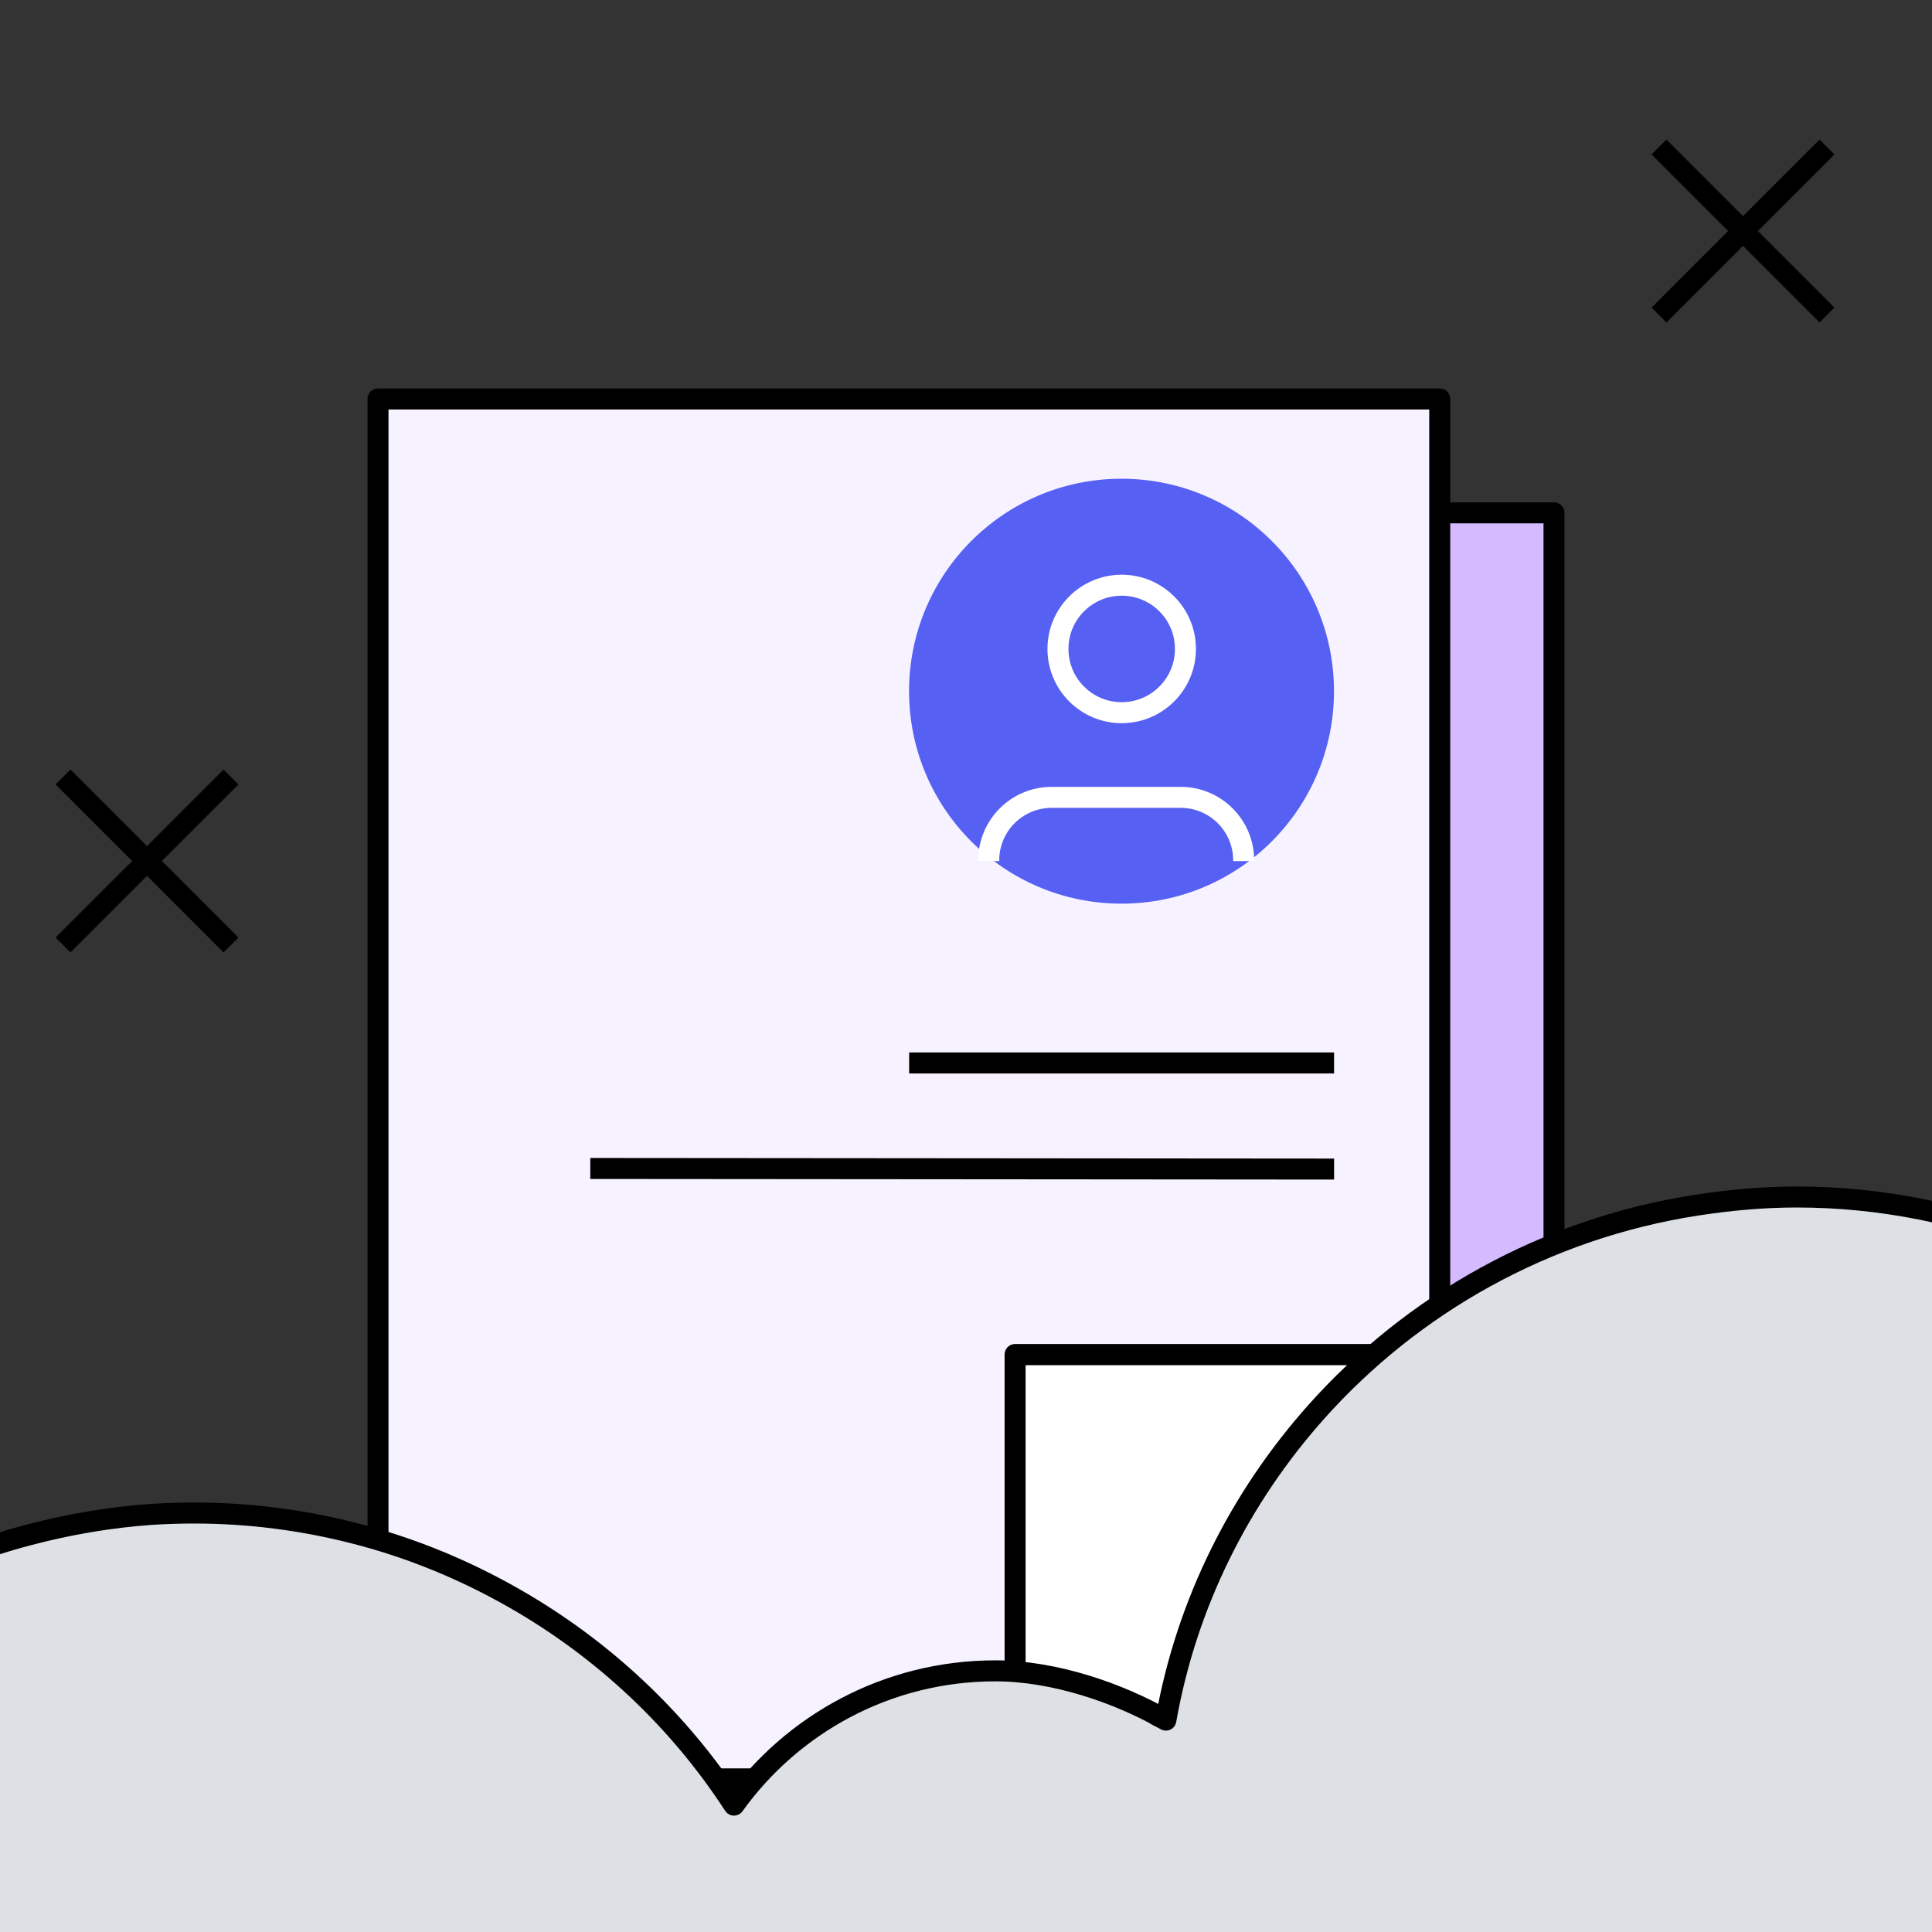 <svg width="92" height="92" viewBox="0 0 92 92" fill="none" xmlns="http://www.w3.org/2000/svg">
<rect x="0" y="0" width="92" height="92" fill="#333333" stroke="none"/>
<g clip-path="url(#clip0_26369_209648)">
<path d="M74 24.422H23.441V90.131H74V24.422Z" fill="#D4BBFF" stroke="black" stroke-linejoin="round"/>
<path d="M68.562 64.5V74.604C68.562 80.181 64.034 84.708 58.445 84.708H48.328V64.5H68.549H68.562Z" fill="white" stroke="black" stroke-linejoin="round"/>
<path d="M68.559 19V64.501H48.338V84.709H18V19H68.559Z" fill="#F6F2FF" stroke="black" stroke-linejoin="round"/>
<path d="M43.293 50.617H63.527" stroke="black" stroke-linejoin="round"/>
<path d="M28.109 55.641L63.528 55.67" stroke="black" stroke-linejoin="round"/>
<ellipse cx="53.406" cy="32.914" rx="10.117" ry="10.117" fill="#5660F2"/>
<ellipse cx="53.414" cy="30.902" rx="3.035" ry="3.035" stroke="white"/>
<path d="M59.222 41.004V40.969C59.222 39.312 57.879 37.969 56.222 37.969H50.082C48.425 37.969 47.082 39.312 47.082 40.969V41.004" stroke="white"/>
<path d="M24.505 76.118C28.732 78.535 32.321 81.909 34.951 85.957C37.717 82.104 42.248 79.564 47.401 79.564C50.163 79.564 53.197 80.589 55.441 81.866C55.467 81.88 55.493 81.895 55.518 81.91C56.5 76.342 59.046 71.315 62.663 67.25C67.257 62.094 73.595 58.503 80.785 57.39C82.343 57.15 83.929 57 85.555 57C89.612 57 93.467 57.813 97 59.233V94H-6V76.102C-3.663 74.771 -1.192 73.763 1.354 73.095C3.29 72.583 5.265 72.249 7.252 72.11C7.906 72.071 8.572 72.049 9.244 72.049C11.879 72.049 14.436 72.388 16.874 73.012C19.589 73.702 22.14 74.766 24.505 76.118Z" fill="#DDE1E6"/>
<path d="M55.518 81.91C53.267 80.613 50.195 79.564 47.401 79.564C42.248 79.564 37.717 82.104 34.951 85.957C32.321 81.909 28.732 78.535 24.505 76.118C22.14 74.766 19.589 73.702 16.874 73.012C14.436 72.388 11.879 72.049 9.244 72.049C8.572 72.049 7.906 72.071 7.252 72.11C5.265 72.249 3.29 72.583 1.354 73.095C-1.192 73.763 -3.663 74.771 -6 76.102V94H97V59.233C93.467 57.813 89.612 57 85.555 57C83.929 57 82.343 57.15 80.785 57.39C73.595 58.503 67.257 62.094 62.663 67.25C59.046 71.315 56.5 76.342 55.518 81.91ZM55.518 81.91C55.36 81.816 55.191 81.743 55.033 81.654" stroke="black" stroke-linejoin="round"/>
<path d="M79 7L87 15" stroke="black" stroke-linejoin="round"/>
<path d="M79 15L87 7" stroke="black" stroke-linejoin="round"/>
<path d="M3 37L11 45" stroke="black" stroke-linejoin="round"/>
<path d="M3 45L11 37" stroke="black" stroke-linejoin="round"/>
</g>
<defs>
<clipPath id="clip0_26369_209648">
<rect width="92" height="92" fill="white"/>
</clipPath>
</defs>
</svg>
